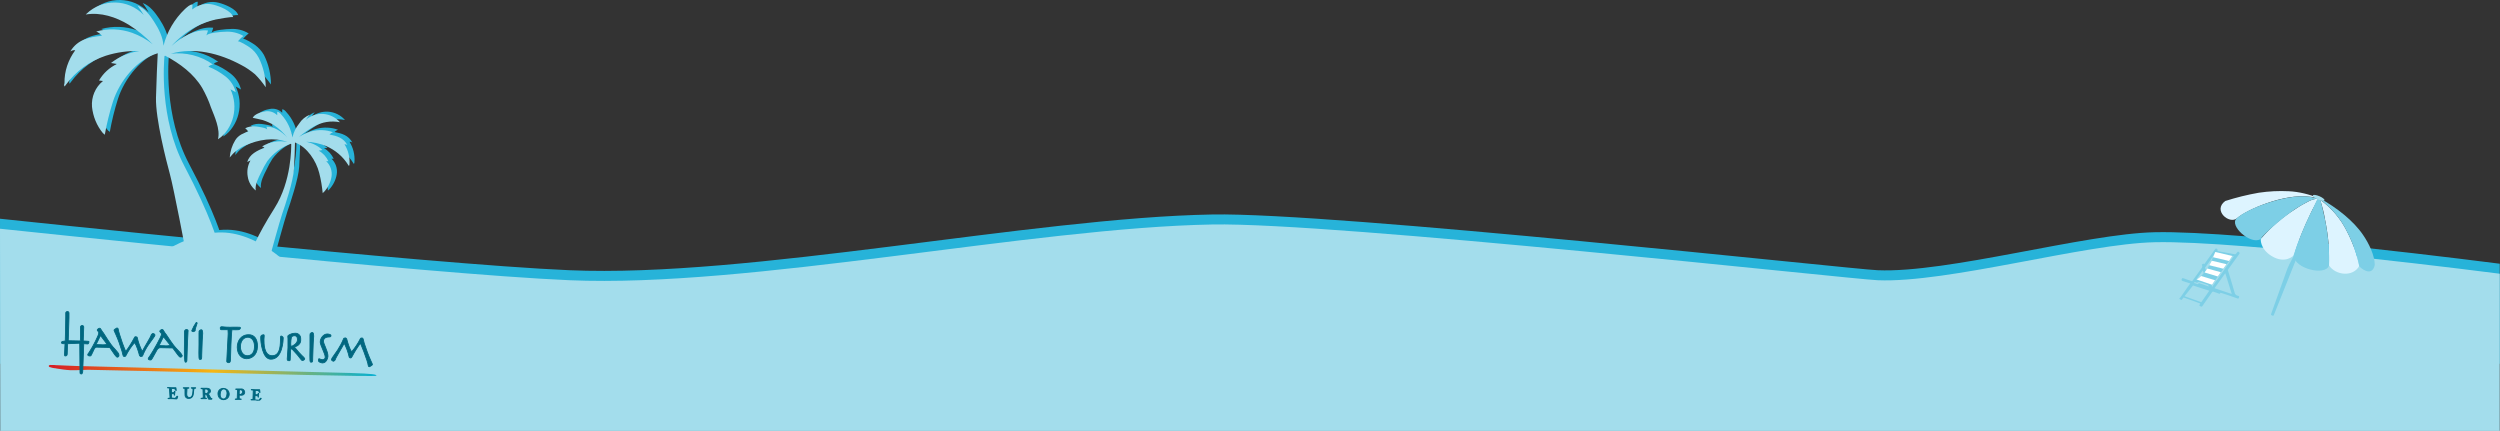 <?xml version="1.0" encoding="utf-8"?>
<!-- Generator: Adobe Illustrator 21.0.0, SVG Export Plug-In . SVG Version: 6.00 Build 0)  -->
<svg version="1.1" id="Layer_1" xmlns="http://www.w3.org/2000/svg" xmlns:xlink="http://www.w3.org/1999/xlink" x="0px" y="0px"
	 viewBox="0 0 1000.1 172.3" style="enable-background:new 0 0 1000.1 172.3;" xml:space="preserve">
<rect x="0" y="0" width="1000.1" height="172.3" fill="#333333" stroke="none"/>
<style type="text/css">
	.st0{fill:#27B3D9;}
	.st1{fill:#A3DDEC;}
	.st2{fill:#006780;stroke:#006780;stroke-width:0.34;}
	.st3{fill:url(#SVGID_1_);}
	.st4{fill:#7DCFE6;}
	.st5{fill:#DDF4FF;}
	.st6{clip-path:url(#SVGID_3_);}
	.st7{fill:#FFFFFF;}
</style>
<title>Asset 2</title>
<g id="Layer_2">
	<g id="menu_bar">
		<g id="_Group_">
			<path class="st0" d="M141.8,64.7L141.8,64.7c0.2-2.8-0.5-5.6-2-8c0.4,0,0.9,0.1,1.2,0.4c-1.6-3-4.2-3.7-7.2-4.3
				c0.4-0.4,0.9-0.7,1.4-0.9c-2.7-1-5.7-1.1-8.5-0.4c-1.8,0.5-3.6,1.3-5.1,2.3c1.8-1.6,3.9-3,6-4.2c3.2-1.8,6.8-2.3,10.4-1.6
				c-3.5-4-9.6-4.5-13.6-1c0,0-0.1,0.1-0.1,0.1c0.5-0.7,1-1.5,1.6-2.2c-1.7,0.7-3.2,1.9-4.2,3.5c-1.3,1.6-2.2,3.5-2.7,5.6
				c-0.6-3.4-2.1-6.6-4.4-9.1c-0.4-0.5-1.1-1.2-1.7-1.2c0,0.5,0,0.9,0,1.4c-1.3-1.3-3.2-1.9-5-1.5c-1.4,0.2-4.3,1.1-4.8,2.6
				c0.1-0.2,3.8,0.8,4.1,0.8c1.6,0.5,3.1,1.2,4.5,2c2.1,1.4,3.9,3.1,5.4,5c-2.2-2.4-5.4-4.5-8.3-4.3c0.1,0.4,0.2,0.8,0.3,1.2
				c-0.2-0.8-3.7-1.2-4.4-1.3c-1.5-0.2-3.1,0-4.4,0.7c0.5,0.4,0.9,0.9,1.3,1.4c-0.2-0.3-2.6,1-2.9,1.1c-1,0.6-1.8,1.3-2.4,2.3
				c-1.3,2.1-2,4.4-2.2,6.9c0.8-1,1.7-2,2.8-2.8c1.1-0.8,2.2-1.5,3.4-2c5.3-2.4,11.4-3.4,16.9-1.4c-3.5-0.7-7.1,0-10.2,1.8
				c0.4,0,0.8,0.3,1,0.6c-1.5,0.4-2.9,1.1-4.2,2c-1.3,0.9-2.3,2.1-2.8,3.6l1.3-0.6c-1.1,1.9-1.5,4.2-1.1,6.4
				c0.3,2.2,1.5,4.2,3.2,5.6c-0.4-2.4,1.2-5.3,2.2-7.3c0.7-1.5,1.5-3,2.4-4.4c2.4-3.2,5.6-5.6,9.4-7l0.2,0.1
				c0,1.3,0.2,14.8-6.7,25.7c-7.3,11.5-9.2,17.3-9.2,17.3l7.2,2.8c0,0,4-14.7,5.1-17.9s4.4-12.9,4.7-17.9c0.2-4,0.4-8.8,0.4-10.6
				c4.9,1.8,8.5,7.4,9.7,12.2c0.7,2.7,1.1,5.3,1.4,8.1l0.2-0.3l0,0c0,0,0.2,0,0.2-0.1c1.6-1.7,2.7-3.8,3.1-6.1
				c0.4-2.3-0.4-4.7-2.1-6.3h0.9c-0.9-1.8-2.2-3.3-3.9-4.2l1.4-0.1c-1.8-1.7-4.1-2.8-6.5-3.3c2.7,0.1,5.4,0.7,7.9,1.7
				c3.7,1.6,6.8,4.2,8.9,7.6c0.1,0.1,0.2,0.3,0.3,0.4C141.8,65.2,141.8,64.9,141.8,64.7z M118.6,56.4L118.6,56.4L118.6,56.4z"/>
			<path class="st0" d="M27.8,33.5c0.2-0.2,0.4-0.4,0.5-0.6c4-5.5,9.6-9.6,16-11.7c4.4-1.4,8.9-2,13.5-1.9
				c-4.2,0.6-8.1,2.2-11.4,4.8l2.4,0.4c-3,1.4-5.5,3.7-7.2,6.6l1.6,0.2c-3.1,2.5-4.7,6.4-4.4,10.3c0.4,3.9,1.9,7.6,4.4,10.6
				c0.1,0.1,0.3,0.3,0.4,0.2s0,0,0,0l0.3,0.5c0.8-4.5,1.9-9,3.3-13.4c2.6-8,9.4-16.9,17.9-19.3c-0.2,3.1-0.5,11.1-0.7,17.9
				c-0.2,8.5,4.1,25.2,5.6,30.7s6.3,30.7,6.3,30.7l12.6-3.8c0,0-2.5-9.9-13.3-30.2c-10.2-19.3-8.2-41.9-8-44.1l0.3-0.1
				C74,24.3,79.6,28.4,83,34.1c1.4,2.5,2.6,5.1,3.5,7.8c1.4,3.6,3.8,8.7,2.8,12.7c3.1-1.9,5.3-5.6,6.1-9c0.9-3.7,0.5-7.5-1.1-11
				l2.1,1.2c-0.6-2.5-2.1-4.8-4.2-6.4c-2.1-1.6-4.3-2.9-6.7-3.8c0.4-0.5,1.1-0.8,1.8-0.9c-4.9-3.5-10.9-5-16.9-4.3
				c9.4-2.7,19.5-0.2,28.2,4.5c2,1,3.8,2.3,5.5,3.8c1.6,1.6,3,3.3,4.3,5.1c0-4.1-1-8.2-2.8-11.8c-0.9-1.6-2.2-3-3.7-4.1
				c-0.4-0.3-4.3-2.8-4.7-2.3c0.7-0.8,1.4-1.6,2.3-2.2c-2.2-1.4-4.8-2-7.4-1.8c-1.2,0-7.1,0.4-7.5,1.6c0.3-0.7,0.5-1.4,0.7-2.1
				c-5-0.6-10.6,2.5-14.6,6.2c2.8-3.1,6.1-5.7,9.8-7.7C83,8.6,85.6,7.6,88.3,7c0.4-0.1,6.9-1.3,7-0.9c-0.7-2.6-5.5-4.4-7.8-5
				c-3-0.8-6.2-0.1-8.6,1.9c0.1-0.8,0.2-1.5,0.2-2.3c-1-0.1-2.2,1.1-3,1.8c-4.2,4-7.2,9.1-8.6,14.7c-0.2-3.4-1.9-6.8-3.8-9.7
				C62,5,60,2.3,57.1,1.2C58,2.4,58.8,3.7,59.5,5c-6.2-6.5-16.5-6.7-23-0.4c-0.1,0.1-0.1,0.1-0.2,0.2c6-1,12.1,1,17.2,4.1
				c3.5,2.2,6.7,4.8,9.6,7.8c-2.5-2-5.3-3.5-8.3-4.6c-4.6-1.6-9.6-1.8-14.3-0.5c0.9,0.4,1.7,1,2.3,1.7c-5.2,0.6-9.7,1.4-12.7,6.3
				c0.6-0.4,1.3-0.6,2-0.5c-2.9,3.8-4.4,8.4-4.3,13.1l0,0C27.6,32.7,27.7,33.1,27.8,33.5z M67.8,21.3L67.8,21.3
				C67.8,21.3,67.8,21.3,67.8,21.3L67.8,21.3z"/>
			<path class="st0" d="M60.7,104.4c0,0,14.6-11.9,28.8-12.5c16.1-0.6,29.8,14.7,29.8,14.7S104.3,107.3,60.7,104.4z"/>
		</g>
		<path class="st0" d="M0,87.5c0,0,171.2,18.2,227.8,20.6c72.2,3.1,184.9-21,257.2-22.3c48.6-0.9,255.8,21.9,266.1,22.3
			c28,1.2,82.9-14.6,110.9-15.2c34.7-0.8,138,12.6,138,12.6v40H0.1L0,87.5z"/>
		<path class="st1" d="M0,91.5c0,0,171.2,18.2,227.8,20.6c72.2,3.1,184.9-21,257.2-22.3c48.6-0.9,255.8,21.9,266.1,22.3
			c28,1.2,82.9-14.6,110.9-15.2c34.7-0.8,138,12.6,138,12.6v62.9H0.1L0,91.5z"/>
		<path class="st2" d="M67.8,155.7c0-0.4-0.1-0.5-0.2-0.5h-0.4c-0.1,0-0.2,0-0.2-0.1s0-0.1,0.1-0.1l1.6,0.1h1.6c0.1,0,0.1,0,0.1,0.1
			s0.1,0.8,0.1,0.9s0,0.1,0,0.1h-0.1c0,0-0.1,0-0.1-0.1l-0.2-0.3c-0.2-0.3-0.4-0.4-0.9-0.4s-0.6,0-0.6,0.3v1.4h0.5
			c0.4,0,0.5,0,0.6-0.3s0.1-0.3,0.2-0.3s0.1,0,0.1,0.1s0,0.5-0.1,0.8s0,0.4,0,0.6s0,0.1-0.1,0.1s-0.1,0-0.1-0.3s-0.2-0.3-0.5-0.3
			h-0.6v1.5c0,0.2,0.1,0.2,0.8,0.3s0.8,0,1.1-0.4l0.3-0.4c0,0,0,0,0.1,0h0.1c0,0,0.1,0,0.1,0.1c0,0,0,0.1,0,0.1l-0.3,0.8
			c0,0-0.1,0.1-0.2,0.1l-1.4-0.1h-1.9c-0.1,0-0.1-0.1-0.1-0.1s0-0.1,0.2-0.1h0.4c0.2,0,0.2-0.1,0.2-0.5L67.8,155.7z"/>
		<path class="st2" d="M74.7,157.6c0,1,0.4,1.4,1.1,1.4c0.9,0,1.3-0.8,1.4-2.7c0-0.9,0-0.9-0.4-1h-0.2c0,0-0.1,0-0.1-0.1
			s0-0.1,0.1-0.1h0.8h0.8c0.1,0,0.1,0,0.1,0.1s0,0.1-0.1,0.1h-0.3c-0.3,0-0.4,0.4-0.5,2c-0.1,1.1-0.6,2.1-1.9,2.1
			c-1.1,0-1.6-0.8-1.5-1.8v-1.8c0-0.4-0.1-0.5-0.3-0.5h-0.3c0,0-0.1,0-0.1-0.1s0-0.1,0.1-0.1h1h1.1c0.1,0,0.1,0.1,0.1,0.1
			s0,0.1-0.1,0.1h-0.3c-0.3,0-0.4,0.1-0.4,0.5L74.7,157.6z"/>
		<path class="st2" d="M81.2,156c0-0.4-0.1-0.5-0.3-0.5h-0.4c0,0-0.1,0-0.1-0.1s0-0.1,0.1-0.1h1.1h1.2c0.9,0,1.4,0.5,1.4,1.1
			c0,0.9-0.9,1-0.9,1.1c0,0.1,0.1,0.2,0.2,0.3l0.8,1.4c0.1,0.1,0.2,0.2,0.3,0.2c0.2,0,0.2,0,0.2,0.1s0,0.2-0.1,0.2h-0.6h-0.6
			c-0.1,0-0.1-0.1-0.2-0.3l-0.6-1.4c-0.1-0.2-0.2-0.3-0.4-0.3H82v1.1c0,0.4,0.1,0.5,0.2,0.5h0.3c0.1,0,0.1,0,0.1,0.1s0,0.1-0.1,0.1
			h-1h-1c-0.1,0-0.1-0.1-0.1-0.1s0-0.1,0.1-0.1H81c0.1,0,0.2-0.1,0.3-0.5L81.2,156z M82,157.4h0.4c0.5,0,0.9-0.3,0.9-0.8
			c0,0,0,0,0,0c0.1-0.5-0.3-0.9-0.8-1c0,0-0.1,0-0.1,0c-0.4,0-0.5,0-0.5,0.8L82,157.4z"/>
		<path class="st2" d="M89.5,155.4c1.2,0,2.2,1,2.2,2.3c0,1.2-1,2.2-2.3,2.2c-1.2,0-2.2-1-2.2-2.3c0,0,0,0,0,0
			c-0.1-1.1,0.7-2.1,1.8-2.2C89.1,155.3,89.3,155.3,89.5,155.4z M89.4,159.6c0.8,0,1.3-0.7,1.4-2s-0.5-2-1.3-2s-1.3,0.7-1.4,2
			S88.6,159.6,89.4,159.6z"/>
		<path class="st2" d="M95,156.3c0-0.3-0.1-0.4-0.3-0.5h-0.3c-0.1,0-0.1,0-0.1-0.1s0-0.1,0.1-0.1h1h1.1c0.7-0.1,1.3,0.5,1.4,1.2
			c0,0,0,0.1,0,0.1c0,0.7-0.5,1.2-1.2,1.2c-0.1,0-0.1,0-0.2,0c-0.3,0-0.5,0-0.8-0.1v1.1c0,0.4,0.1,0.5,0.3,0.5h0.4
			c0,0,0.1,0,0.1,0.1s0,0.1-0.1,0.1h-1.1h-1.1c-0.1,0-0.1-0.1-0.1-0.1s0-0.1,0.1-0.1h0.4c0.2,0,0.3-0.1,0.3-0.5L95,156.3z
			 M96.1,155.9c-0.3,0-0.4,0-0.4,1.4c0,0.4,0,0.5,0.3,0.5c0.5,0,1-0.4,1-0.9c0,0,0-0.1,0-0.1C97.1,156.3,96.7,155.9,96.1,155.9
			C96.2,155.9,96.2,155.9,96.1,155.9z"/>
		<path class="st2" d="M101.3,156.5c0-0.4-0.1-0.5-0.2-0.5h-0.4c-0.1,0-0.2,0-0.2-0.1s0-0.1,0.1-0.1l1.6,0.1h1.6
			c0.1,0,0.1,0,0.1,0.1s0.1,0.8,0.1,0.9s0,0.1,0,0.1h-0.1c0,0-0.1,0-0.1-0.1l-0.2-0.3c-0.2-0.3-0.4-0.4-0.9-0.4s-0.6,0-0.6,0.3v1.4
			h0.5c0.4,0,0.5,0,0.6-0.3s0.1-0.3,0.2-0.3s0.1,0,0.1,0.1s0,0.5-0.1,0.8s0,0.4,0,0.6s0,0.1-0.1,0.1s-0.1,0-0.1-0.3
			s-0.2-0.3-0.5-0.3H102v1.5c0,0.2,0.1,0.2,0.8,0.3s0.8,0,1.1-0.4l0.3-0.4c0,0,0,0,0.1,0h0.1c0,0,0.1,0,0.1,0.1c0,0,0,0.1,0,0.1
			L104,160c0,0-0.1,0.1-0.2,0.1l-1.4-0.1h-1.9c-0.1,0-0.1-0.1-0.1-0.1s0-0.1,0.2-0.1h0.4c0.2,0,0.2-0.1,0.2-0.5L101.3,156.5z"/>
		
			<linearGradient id="SVGID_1_" gradientUnits="userSpaceOnUse" x1="-27.405" y1="-108.705" x2="103.698" y2="-108.705" gradientTransform="matrix(1 2.000000e-02 2.000000e-02 -1 50.42 38.74)">
			<stop  offset="0" style="stop-color:#D61F26"/>
			<stop  offset="0.49" style="stop-color:#F7B611"/>
			<stop  offset="1" style="stop-color:#00AFD6"/>
		</linearGradient>
		<path class="st3" d="M140,149.2c-32.8-0.8-101.7-2.6-109.8-2.8c-3-0.1-5.2-0.2-7.3-0.3h-0.3c-0.5-0.1-1.3-0.1-2.5-0.1
			c-0.3,0-0.6,0.2-0.6,0.4s0.2,0.5,0.6,0.5c0.5,0.2,1.1,0.3,1.7,0.4c0.2,0,0.5,0,0.7,0.1c1.9,0.3,3.8,0.6,5.7,0.7
			c1.6,0,3.3,0,4.9-0.1c1.2-0.1,2.9-0.1,5.5,0c4.6,0.1,13.5,0.3,23,0.5c43,1.1,89,2.3,89,1.8S149.6,149.5,140,149.2z"/>
		<path class="st2" d="M125.4,133.5c0-0.1-0.2-0.5-0.5-0.5s-0.9,0.4-0.9,0.7s0-0.2,0,0.3c0,0.2,0,1.1,0,1.4c0,0.6,0,2.2,0,3.5
			c-0.1,5.7-0.1,6,0.5,6s0.6-0.4,0.6-1.8c0.1-4.4,0.3-7.7,0.4-8.7C125.4,134,125.4,133.8,125.4,133.5z"/>
		<path class="st2" d="M35,136.5c-0.2,0-1.5-0.1-1.7-0.1l0.2-5.6l0,0c0-0.3-0.3-0.6-0.6-0.6c-0.3,0-0.6,0.2-0.7,0.5l0,0l0,0l0,0v3.5
			v0.1c0,0.1,0,0.2,0,0.3c0,0.6,0,1.3-0.1,1.8l-4.8-0.1c0-0.8,0.2-7.3,0.3-9.2l0,0v-1.9l0,0c0-0.3-0.3-0.6-0.6-0.6
			c-0.3,0-0.6,0.2-0.7,0.5l0,0l0,0l0,0v1.4c0,0,0,0.1,0,0.1l0,0c0,0.8-0.1,6.9-0.2,9.8c-0.9,0.1-1.4,0.2-1.5,0.5s0.1,0.6,0.7,0.6
			h0.7v0.1c0,1.6-0.2,3-0.2,4.3c0,0.3,0.1,0.5,0.3,0.5c0.5,0,0.8-0.2,0.8-0.9l0.1-3.2c0-0.2-0.1-0.8,0.2-0.8
			c0.7-0.1,3.5-0.1,4.7-0.2L32,148.9c0,0.6,0.1,0.6,0.5,0.7s0.6-0.7,0.6-1.1l0.4-10.9c0,0,0-0.1,0.2-0.1l1.4,0.1
			c0.3,0,0.4-0.5,0.5-0.8S35.2,136.5,35,136.5z M62,134.1c0-0.1-0.1-0.6-0.8-0.7h-0.1c-0.2,0.1-0.3,0.2-0.4,0.3
			c-0.1,0.1-0.1,0.2-0.2,0.3c-0.2,0.9-2.9,5.1-3.6,6.6c-0.9-1.8-1.6-3.7-2-5.6c0-0.2-0.5-0.3-0.7-0.3s-0.3,0.1-0.5,0.5
			c-1,1.9-2.1,3.7-3.4,5.4c-1-2.3-1.8-4.6-2.5-6.9l-0.4-1.4l0,0l0,0v-0.2l-0.2-0.7l0,0c-0.1-0.1-0.2-0.2-0.4-0.2
			c-0.1,0-0.2,0-0.2,0.1c-0.4,0.2-1,0.6-1,0.8s0.3,0.6,0.7,1.6c1,2.2,1.8,4.5,2.5,6.8l0.4,1.6l0.1,0.2c0,0.1,0.1,0.2,0.1,0.2l0,0
			l0,0c0.1,0.1,0.3,0.1,0.4,0.1c0.3,0,0.5-0.1,0.6-0.4l0,0c0.9-1.8,2.1-3.6,3.4-5.1c0.8,0.8,1.7,3.9,2,5.1c0,0.1,0,0.1,0.1,0.1
			c0.1,0.2,0.3,0.4,0.6,0.3c0.3,0,0.5-0.1,0.6-0.4l0,0c0.6-1.5,1.4-3,2.3-4.3C60.9,135.8,62,134.4,62,134.1z M75.2,132.1l-0.1-0.1
			c-0.1-0.1-0.3-0.2-0.5-0.2c-0.4,0-0.8,0.4-0.8,0.8c0,0,0,0,0,0c0,0,0,0,0,0.1l0,0c0,0.2,0,0.3,0,0.5c0,0.2,0,0.4,0,0.5
			c0,0.1,0,0.2,0,0.4c0,0.6,0,1.1,0,2.2c-0.1,5.1-0.1,8.6,0.4,8.6s0.6-0.3,0.6-1.6c0.1-3.9,0.3-9.3,0.4-10.2c0-0.1,0-0.1,0-0.2
			c0,0,0-0.2,0-0.2C75.3,132.5,75.3,132.3,75.2,132.1L75.2,132.1z M81,132.4c0-0.1-0.2-0.5-0.5-0.5s-0.9,0.4-0.9,0.7s0-0.2,0,0.3
			c0,0.2,0,1.1,0,1.4c0,0.6,0,2.2,0,3.5c-0.1,5.7-0.1,6,0.5,6s0.6-0.4,0.6-1.8c0.1-4.4,0.3-7.7,0.4-8.8C81,132.9,81,132.7,81,132.4
			L81,132.4z M78.5,129c-0.7,1-1.3,2.1-1.8,3.3c0,0.2,0.4,0.4,0.6,0.4s0.8-0.3,0.8-0.5s0-0.2,0-0.4c0-0.3,0.8-2.5,0.8-2.6
			S78.6,129,78.5,129z M47.5,141.6l-0.2-0.3l-0.1-0.2l-1.1-1.3l0,0c-1.4-1.5-1.7-1.8-4.8-6.7l-0.2-0.2l0,0l-0.9-1.4l0,0
			c-0.1-0.1-0.2-0.2-0.3-0.2h-0.1c-0.3,0-0.9,0.5-0.9,0.7s0.3,0.4,0.5,0.7c0.1,0.2,0.1,0.4,0.1,0.6c0,0.8-2.4,5.5-3.8,7.6
			c-0.3,0.5-0.6,0.7-0.6,1s0.3,0.5,0.9,0.5h0.1c0.2,0,0.3-0.1,0.4-0.3v-0.1l0.1-0.1c0-0.1,0-0.1,0.1-0.2l0.9-1.9
			c0.2-0.7,0.9-1.1,1.6-0.9l4.7,0.1l2,2.9l0.5,0.6l0.2,0.2c0,0,0.1,0.1,0.1,0.1l0,0l0,0c0.1,0,0.1,0,0.2,0.1c0.4,0,0.7-0.4,0.7-0.7
			C47.6,142,47.5,141.8,47.5,141.6L47.5,141.6z M38.9,132.1c0.1,0.1,0.2,0.2,0.2,0.4L38.9,132.1z M40.4,137.9
			c-1.7,0-1.8-0.1-1.8-0.3s0.1-0.3,0.4-0.9l1.2-2.5l2.7,3.6C42.1,137.9,41.2,138,40.4,137.9L40.4,137.9z M72.7,141.9l-0.2-0.3
			l-0.1-0.2l-1.2-1.3l0,0c-1.4-1.5-1.7-1.7-4.8-6.4l-0.2-0.2l0,0l-0.9-1.4l0,0c-0.1-0.2-0.2-0.3-0.4-0.3h-0.1
			c-0.3,0-0.9,0.5-0.9,0.7s0.3,0.4,0.6,0.7c0.1,0.2,0.1,0.4,0.1,0.6c0,0.8-3.4,6.8-4.7,8.7c-0.3,0.5-0.6,0.7-0.6,1s0.3,0.5,0.9,0.5
			h0.1c0.1,0,0.3-0.1,0.4-0.3v-0.1l0.1-0.1c0-0.1,0-0.1,0.1-0.1l1.9-3.4c0.3-0.6,0.9-1,1.6-0.9l4.7,0.1l2,2.7l0.5,0.6l0.2,0.2
			l0.1,0.1h0.1l0,0c0.1,0,0.1,0,0.2,0.1c0.4,0,0.7-0.3,0.7-0.7c0,0,0,0,0,0C72.8,142.2,72.7,142,72.7,141.9L72.7,141.9z M64.2,132.9
			c0.1,0.1,0.2,0.2,0.2,0.4L64.2,132.9z M65.6,138.3c-1.7,0-1.8-0.1-1.8-0.3s0.1-0.2,0.4-0.9l1.2-2.4l2.7,3.4
			C67.3,138.4,66.5,138.4,65.6,138.3L65.6,138.3z"/>
		<path class="st2" d="M90.7,144.6c0-0.3,0.4-7,0.5-9.6c0.1-1,0.1-2.1,0-3.1h-2c-0.2,0-0.4,0-0.7,0s-0.4-0.4-0.4-0.7
			c0-0.3,0.3-0.5,0.6-0.5c0.5,0,1.3,0.2,3.3,0.2c1.3,0,2.6-0.1,3.9,0c0.2,0,0.3,0.1,0.3,0.3c-0.1,0.4-0.4,0.6-0.8,0.7
			c-0.7,0.1-1.9,0-2.6,0c-0.3,1.4-0.6,10.4-0.6,12.1S90.7,145,90.7,144.6z"/>
		<path class="st2" d="M99.6,133.9c1.9,0,3.5,1.5,3.4,4.8s-2.3,4.8-4.4,4.8c-1.8,0-3.7-1.6-3.7-4.6
			C94.9,136.6,96.3,133.8,99.6,133.9z M99,142.3c1,0,2.7-0.6,2.8-3.4s-1.2-3.9-2.6-4c-1.9,0-3,1.7-3,3.7
			C96.1,139.5,96.6,142.3,99,142.3z"/>
		<path class="st2" d="M104.7,134.1c0.3-0.1,0.5-0.2,0.8-0.2c0.1,0,0.2,0.1,0.2,0.4s-0.1,0.9-0.1,1.4c0,1.6-0.1,6.5,3.2,6.6
			c3.7,0.1,3.3-5.3,3.4-6.7c0-0.8,0-1.2,0.3-1.2c0.2,0.1,0.5,0.2,0.6,0.4c0.2,0.1,0.2,0.3,0.2,0.5c0,0.5-0.2,8.5-5,8.4
			c-3.3-0.1-4.1-6.8-4-9C104.4,134.4,104.5,134.2,104.7,134.1z"/>
		<path class="st2" d="M120.3,135.8c0.1,1.1-0.5,2.1-1.5,2.6l-1.3,0.5l0,0c0.2,0,0.4,0.1,0.6,0.3c1.9,2.5,3.8,4,3.8,4.2
			c0,0.2-0.1,0.4-0.2,0.5c-0.2,0.2-0.4,0.3-0.7,0.3c-0.2,0-0.4-0.1-0.5-0.3c-0.3-0.4-0.7-0.9-1.5-1.9l-1.9-2.1
			c-0.2-0.2-0.5-0.4-0.8-0.3c0,0.4-0.1,0.8-0.1,1.4l-0.1,2.9c0,0.2-0.1,0.4-0.3,0.4s-1,0.1-0.9-0.8c0-0.3,0.3-3.6,0.3-4.4
			c0-1.2,0-2.7,0-3.6c0-0.6-0.2-1.1,0.1-1.3c0.9-0.6,1.8-0.9,2.9-0.9c1.2,0,2.1,1,2.1,2.1C120.3,135.6,120.3,135.7,120.3,135.8z
			 M116.4,138.4c0,0.1,0.2,0.1,0.3,0.1s2.3-0.9,2.3-2.6c0-1.2-0.5-1.6-1.2-1.6c-0.5,0-0.9,0.2-1.2,0.5c-0.2,0.9-0.3,1.8-0.3,2.8
			L116.4,138.4z"/>
		<path class="st2" d="M127.6,143.5c0.3,0,0.8,0.4,1.4,0.4c0.6,0,1.1-0.4,1.1-1c0-1.4-1.9-4.6-2-6s1.3-3.4,2.9-3.3
			c0.3,0,1.4,0.2,1.4,0.6s-0.1,0.6-0.8,0.6c-1.6,0-2.2,0.8-2.2,1.7c0,1.2,1.8,3.9,1.8,6c0,0.4-0.5,2.7-2.2,2.7
			c-0.4,0-1.4-0.4-1.5-0.6c-0.1-0.2-0.1-0.4-0.1-0.6C127.4,143.6,127.5,143.5,127.6,143.5z"/>
		<path class="st2" d="M132.6,143.8c0,0.1,0.1,0.6,0.8,0.7h0.1c0.2-0.1,0.3-0.2,0.4-0.3c0.1-0.1,0.1-0.2,0.2-0.3
			c0.2-0.9,2.9-5.1,3.6-6.6c0.9,1.8,1.6,3.7,2,5.6c0,0.2,0.5,0.3,0.6,0.3s0.3-0.1,0.5-0.5c1-1.9,2.1-3.7,3.4-5.4
			c1,2.3,1.8,4.6,2.6,6.9l0.4,1.4l0,0l0,0v0.2l0.2,0.7l0,0c0.1,0.1,0.2,0.2,0.4,0.2c0.1,0,0.2,0,0.2-0.1c0.4-0.2,1-0.6,1-0.8
			s-0.3-0.6-0.7-1.6c-1-2.2-1.8-4.5-2.6-6.9l-0.4-1.6l-0.1-0.2c0-0.1-0.1-0.2-0.1-0.2l0,0l0,0c-0.1-0.1-0.3-0.1-0.4-0.1
			c-0.3,0-0.5,0.1-0.6,0.4l0,0c-0.9,1.8-2.1,3.6-3.4,5.1c-0.8-0.8-1.7-3.9-2-5.1c0-0.1,0-0.1-0.1-0.1c-0.1-0.2-0.3-0.4-0.6-0.3
			c-0.3,0-0.5,0.1-0.6,0.4l0,0c-0.6,1.5-1.4,3-2.3,4.4C133.7,142.1,132.6,143.4,132.6,143.8z"/>
		<path class="st4" d="M918.5,100.5l8.5-20.9c0.1-0.2,0.2-0.2,0.4-0.2l0.5,0.2c0.2,0.1,0.2,0.2,0.2,0.4l-8.4,20.9h0
			c-0.3,0.7-0.6,1.4-0.9,2.2l-9.2,23c-0.1,0.2-0.2,0.2-0.4,0.2l-0.5-0.2c-0.2-0.1-0.2-0.2-0.2-0.4l6.5-18.1
			C915.9,105.2,917.8,102.3,918.5,100.5L918.5,100.5z"/>
		<path class="st5" d="M927.9,79.4l0.6,0.5c0,0.1,0,0.2-0.1,0.2c4.4,3.2,8,7.5,10.4,12.3c2.3,4.4,4,9.1,5,14
			c-2.5,4.5-9.4,3.8-12.1-0.2c0.1-2.6,0-5.4-0.1-7.9c-0.3-3.5-0.8-7.1-1.5-10.5c-0.4-2.6-1.1-5.2-1.9-7.7
			C928.2,80.1,927.8,79.5,927.9,79.4z"/>
		<path class="st5" d="M890.2,80.4c4.4-1.4,8.8-2.5,13.4-3.3c4-0.6,8-0.8,12-0.6c4.1,0.2,8.2,1.2,12,2.8c0,0.1,0.1,0.1,0.1,0.2
			l-0.1-0.1h-0.1c-0.1,0.1-0.2,0.2-0.3,0.3l0,0c-0.4,0.5-0.7,1.5-1.5,3c-0.3,0.5-0.8,1.5-1.4,2.8c-2.6,5.4-4.9,11-6.7,16.7
			c-0.1,0-3.4,3.6-8.9,0.2c-4.7-2.9-4.3-6.8-4.3-6.8c4-4.7,8.6-8.7,13.9-12c1.7-1.2,3.5-2.2,5.3-3.1c1.1-0.6,2.4-0.9,3.6-1.1h0.1
			H927c-0.7-0.3-1.4-0.5-2.1-0.6l-0.9-0.1c-5.1-0.7-11.6,0.6-17.2,2.6c-5.5,1.9-10.1,4.4-11.9,6C891.9,89.9,885,84.2,890.2,80.4z"/>
		<path class="st4" d="M927.6,79.3c0.1,0,0.3,0.1,0.4,0.1c0.4,0.7,1.5,5.5,2.1,8.4c0.7,3.5,1.2,7,1.5,10.5c0.1,2.6,0.2,5.3,0.1,7.9
			c-1.3,4.3-13.8,1.4-14.2-4c1.8-5.7,4.1-11.3,6.7-16.7c0.7-1.3,1.2-2.3,1.4-2.8c0.8-1.5,1.1-2.5,1.5-3
			C927.3,79.5,927.4,79.4,927.6,79.3z"/>
		<path class="st4" d="M928.1,79.4c6.5,3.5,13.5,9,17.3,14.7c2.2,3.2,4.6,8.1,4.6,11.9c-1.2,5.4-6.2,0.7-6.2,0.5
			c-1-4.9-2.7-9.6-5-14c-2.4-4.9-6-9.2-10.5-12.5C928.2,79.8,928.1,79.6,928.1,79.4z"/>
		<path class="st4" d="M906.8,81.3c5.6-1.9,12.2-3.3,17.2-2.6l0.9,0.2c0.7,0.1,1.4,0.3,2.1,0.6h0.1H927c-1.3,0.2-2.5,0.5-3.6,1.1
			c-1.8,0.9-3.6,2-5.3,3.1c-6.1,4.2-12.3,9.9-13.9,12c-3.9,2.3-12.7-5.5-9.4-8.4C896.6,85.6,901.3,83.1,906.8,81.3z"/>
		
			<ellipse transform="matrix(0.393 -0.92 0.92 0.393 490.145 900.958)" class="st1" cx="927.2" cy="79.4" rx="0.7" ry="2.5"/>
		<path class="st1" d="M871.9,119.6c0.2,0.2,0.5,0.3,0.8,0.4c0,0,0.1-0.1,0.2-0.2l0.6-0.8l6.7,2.4c-0.1,0.1-0.2,0.2-0.2,0.4
			s-0.3,0.3-0.1,0.5c0.2,0.2,0.5,0.3,0.8,0.4c0,0,0.2-0.2,0.3-0.2c1.3-1.8,2.6-3.7,3.9-5.6c0.1-0.2,0.4-0.3,0.6-0.2c0,0,0,0,0,0
			c0.7,0.2,1.3,0.5,2,0.7s0.4,0.2,0.8-0.3l2.5,0.8c1.4,0.5,2.9,1,4.3,1.5c0.2,0.1,0.4,0,0.5-0.1c0,0,0,0,0-0.1
			c0.3-0.6,0.2-0.8-0.4-0.9c-0.7-0.1-1.2-0.7-1.3-1.4c-0.5-1.8-1.1-3.6-1.6-5.4c-0.3-1.1-0.7-2.1-1-3.2c-0.1-0.2,0-0.4,0.1-0.6
			c1.5-2,2.9-4.1,4.4-6.1c0.2-0.3,0.2-0.4-0.1-0.7s-0.5-0.3-0.8,0.1c-0.6,0.8-0.6,0.8-1.5,0.6l-6-1.1l-0.3-0.1
			c0.1-0.3,0-0.7-0.3-0.9c-0.1,0-0.2-0.1-0.3-0.1c-0.1,0-0.2,0.1-0.3,0.2l-3.7,5.1l-0.6,0.9c-0.3-0.2-0.7-0.1-1,0.2
			c-0.1,0.1-0.1,0.2,0,0.3c0.2,0.4,0.1,0.9-0.2,1.2c-1.2,1.7-2.4,3.4-3.6,5c-0.1,0.2-0.3,0.2-0.5,0.1c0,0,0,0,0,0
			c-1.1-0.4-2.2-0.7-3.2-1.1c-0.3-0.1-0.5,0-0.6,0.3c-0.2,0.5-0.1,0.6,0.3,0.8l3.1,1l-1.1,1.5l-2.8,4
			C871.9,119.3,871.7,119.4,871.9,119.6z M881.4,109.5c-0.5,0.5-1,1.1-1.6,1.6c-0.4,0.3-0.8,0.6-1.2,0.8l0-0.1l2.6-3.6
			c0.1,0.3,0.2,0.5,0.3,0.8C881.6,109.1,881.6,109.3,881.4,109.5z M883.1,113.9c0.3,0.1,0.4,0.3,0.5,0.7l-3.5-1.2
			c-0.6-0.2-0.5-0.2-0.8,0.3l-1.6-0.5c0.1-0.3,0.3-0.4,0.5-0.3c0.2,0.1,0.4,0.1,0.6,0.2c0.1,0,0.3,0,0.4-0.1
			c0.2-0.2,0.5-0.2,0.8-0.1C881,113.2,882.1,113.5,883.1,113.9z M885.9,115.3l4.3-6l2.6,8.3L885.9,115.3z M884.9,114
			c0.8-1.2,1.7-2.5,2.6-3.7s1.9-2.6,2.8-3.9c1-1.3,1.9-2.6,2.7-4l0.6,0.1l-8.6,12.2h-0.1C884.8,114.4,884.7,114.2,884.9,114
			L884.9,114z M882.5,108.2c-0.1-0.3-0.2-0.5-0.3-0.8c-0.1-0.2-0.1-0.5,0.1-0.6c0.7-0.9,1.3-1.9,2-2.8l1.3-2
			C884.9,104.2,883.8,106.3,882.5,108.2L882.5,108.2z M873.9,118.5C873.9,118.4,873.9,118.4,873.9,118.5l3.4-4.3l4,1.3l2.5,0.8
			l-3.2,4.6L873.9,118.5z"/>
		<path class="st4" d="M871.9,119.6c0.2,0.2,0.5,0.3,0.8,0.4c0,0,0.1-0.1,0.2-0.2l0.6-0.8l6.7,2.4c-0.1,0.1-0.2,0.2-0.2,0.4
			s-0.3,0.3-0.1,0.5c0.2,0.2,0.5,0.3,0.8,0.4c0,0,0.2-0.2,0.3-0.2c1.3-1.8,2.6-3.7,3.9-5.6c0.1-0.2,0.4-0.3,0.6-0.2c0,0,0,0,0,0
			c0.7,0.2,1.3,0.5,2,0.7s0.4,0.2,0.8-0.3l2.5,0.8c1.4,0.5,2.9,1,4.3,1.5c0.2,0.1,0.4,0,0.5-0.1c0,0,0,0,0-0.1
			c0.3-0.6,0.2-0.8-0.4-0.9c-0.7-0.1-1.2-0.7-1.3-1.4c-0.5-1.8-1.1-3.6-1.6-5.4c-0.3-1.1-0.7-2.1-1-3.2c-0.1-0.2,0-0.4,0.1-0.6
			c1.5-2,2.9-4.1,4.4-6.1c0.2-0.3,0.2-0.4-0.1-0.7s-0.5-0.3-0.8,0.1c-0.6,0.8-0.6,0.8-1.5,0.6l-6-1.1l-0.3-0.1
			c0.1-0.3,0-0.7-0.3-0.9c-0.1,0-0.2-0.1-0.3-0.1c-0.1,0-0.2,0.1-0.3,0.2l-3.7,5.1l-0.6,0.9c-0.3-0.2-0.7-0.1-1,0.2
			c-0.1,0.1-0.1,0.2,0,0.3c0.2,0.4,0.1,0.9-0.2,1.2c-1.2,1.7-2.4,3.4-3.6,5c-0.1,0.2-0.3,0.2-0.5,0.1c0,0,0,0,0,0
			c-1.1-0.4-2.2-0.7-3.2-1.1c-0.3-0.1-0.5,0-0.6,0.3c-0.2,0.5-0.1,0.6,0.3,0.8l3.1,1l-1.1,1.5l-2.8,4
			C871.9,119.3,871.7,119.4,871.9,119.6z M881.4,109.5c-0.5,0.5-1,1.1-1.6,1.6c-0.4,0.3-0.8,0.6-1.2,0.8l0-0.1l2.6-3.6
			c0.1,0.3,0.2,0.5,0.3,0.8C881.6,109.1,881.6,109.3,881.4,109.5z M883.1,113.9c0.3,0.1,0.4,0.3,0.5,0.7l-3.5-1.2
			c-0.6-0.2-0.5-0.2-0.8,0.3l-1.6-0.5c0.1-0.3,0.3-0.4,0.5-0.3c0.2,0.1,0.4,0.1,0.6,0.2c0.1,0,0.3,0,0.4-0.1
			c0.2-0.2,0.5-0.2,0.8-0.1C881,113.2,882.1,113.5,883.1,113.9z M885.9,115.3l4.3-6l2.6,8.3L885.9,115.3z M884.9,114
			c0.8-1.2,1.7-2.5,2.6-3.7s1.9-2.6,2.8-3.9c1-1.3,1.9-2.6,2.7-4l0.6,0.1l-8.6,12.2h-0.1C884.8,114.4,884.7,114.2,884.9,114
			L884.9,114z M882.5,108.2c-0.1-0.3-0.2-0.5-0.3-0.8c-0.1-0.2-0.1-0.5,0.1-0.6c0.7-0.9,1.3-1.9,2-2.8l1.3-2
			C884.9,104.2,883.8,106.3,882.5,108.2L882.5,108.2z M873.9,118.5C873.9,118.4,873.9,118.4,873.9,118.5l3.4-4.3l4,1.3l2.5,0.8
			l-3.2,4.6L873.9,118.5z"/>
		<g>
			<defs>
				<path id="SVGID_2_" d="M871.9,119.6c0.2,0.2,0.5,0.3,0.8,0.4c0,0,0.1-0.1,0.2-0.2l0.6-0.8l6.7,2.4c-0.1,0.1-0.2,0.2-0.2,0.4
					s-0.3,0.3-0.1,0.5c0.2,0.2,0.5,0.3,0.8,0.4c0,0,0.2-0.2,0.3-0.2c1.3-1.8,2.6-3.7,3.9-5.6c0.1-0.2,0.4-0.3,0.6-0.2c0,0,0,0,0,0
					c0.7,0.2,1.3,0.5,2,0.7s0.4,0.2,0.8-0.3l2.5,0.8c1.4,0.5,2.9,1,4.3,1.5c0.2,0.1,0.4,0,0.5-0.1c0,0,0,0,0-0.1
					c0.3-0.6,0.2-0.8-0.4-0.9c-0.7-0.1-1.2-0.7-1.3-1.4c-0.5-1.8-1.1-3.6-1.6-5.4c-0.3-1.1-0.7-2.1-1-3.2c-0.1-0.2,0-0.4,0.1-0.6
					c1.5-2,2.9-4.1,4.4-6.1c0.2-0.3,0.2-0.4-0.1-0.7s-0.5-0.3-0.8,0.1c-0.6,0.8-0.6,0.8-1.5,0.6l-6-1.1l-0.3-0.1
					c0.1-0.3,0-0.7-0.3-0.9c-0.1,0-0.2-0.1-0.3-0.1c-0.1,0-0.2,0.1-0.3,0.2l-3.7,5.1l-0.6,0.9c-0.3-0.2-0.7-0.1-1,0.2
					c-0.1,0.1-0.1,0.2,0,0.3c0.2,0.4,0.1,0.9-0.2,1.2c-1.2,1.7-2.4,3.4-3.6,5c-0.1,0.2-0.3,0.2-0.5,0.1c0,0,0,0,0,0
					c-1.1-0.4-2.2-0.7-3.2-1.1c-0.3-0.1-0.5,0-0.6,0.3c-0.2,0.5-0.1,0.6,0.3,0.8l3.1,1l-1.1,1.5l-2.8,4
					C871.9,119.3,871.7,119.4,871.9,119.6z M881.4,109.5c-0.5,0.5-1,1.1-1.6,1.6c-0.4,0.3-0.8,0.6-1.2,0.8l0-0.1l2.6-3.6
					c0.1,0.3,0.2,0.5,0.3,0.8C881.6,109.1,881.6,109.3,881.4,109.5z M883.1,113.9c0.3,0.1,0.4,0.3,0.5,0.7l-3.5-1.2
					c-0.6-0.2-0.5-0.2-0.8,0.3l-1.6-0.5c0.1-0.3,0.3-0.4,0.5-0.3c0.2,0.1,0.4,0.1,0.6,0.2c0.1,0,0.3,0,0.4-0.1
					c0.2-0.2,0.5-0.2,0.8-0.1C881,113.2,882.1,113.5,883.1,113.9z M885.9,115.3l4.3-6l2.6,8.3L885.9,115.3z M884.9,114
					c0.8-1.2,1.7-2.5,2.6-3.7s1.9-2.6,2.8-3.9c1-1.3,1.9-2.6,2.7-4l0.6,0.1l-8.6,12.2h-0.1C884.8,114.4,884.7,114.2,884.9,114
					L884.9,114z M882.5,108.2c-0.1-0.3-0.2-0.5-0.3-0.8c-0.1-0.2-0.1-0.5,0.1-0.6c0.7-0.9,1.3-1.9,2-2.8l1.3-2
					C884.9,104.2,883.8,106.3,882.5,108.2L882.5,108.2z M873.9,118.5C873.9,118.4,873.9,118.4,873.9,118.5l3.4-4.3l4,1.3l2.5,0.8
					l-3.2,4.6L873.9,118.5z"/>
			</defs>
			<clipPath id="SVGID_3_">
				<use xlink:href="#SVGID_2_"  style="overflow:visible;"/>
			</clipPath>
			<g class="st6">
				<polygon class="st7" points="886.2,100.8 893,102.4 891.7,104.4 885.3,102.9 				"/>
				<polygon class="st7" points="884.8,104.3 890.7,105.7 889.4,107.5 883.8,106.1 				"/>
				<polygon class="st7" points="883,107.4 888.4,108.9 887.2,110.6 881.9,109 				"/>
				<polygon class="st7" points="880.5,110.4 886.1,112.1 884.9,113.9 878.7,111.8 				"/>
			</g>
		</g>
		<g id="_Group_2">
			<path id="_Compound_Path_" class="st1" d="M139.8,65.7L139.8,65.7c0.2-2.8-0.5-5.6-2-8c0.4,0,0.9,0.1,1.2,0.4
				c-1.6-3-4.2-3.7-7.2-4.3c0.4-0.4,0.9-0.7,1.4-0.9c-2.7-1-5.7-1.1-8.5-0.4c-1.8,0.5-3.6,1.3-5.1,2.3c1.8-1.6,3.9-3,6-4.2
				c3.1-1.8,6.8-2.4,10.4-1.7c-3.5-4-9.6-4.5-13.6-1c0,0-0.1,0.1-0.1,0.1c0.5-0.7,1-1.5,1.6-2.1c-1.7,0.7-3.2,1.9-4.2,3.5
				c-1.3,1.6-2.3,3.5-2.7,5.6c-0.6-3.4-2.1-6.6-4.4-9.1c-0.4-0.5-1.1-1.2-1.7-1.2c0,0.5,0,0.9,0,1.4c-1.3-1.3-3.2-1.9-5-1.5
				c-1.4,0.2-4.3,1.1-4.8,2.6C101,47,104.8,48,105,48c1.6,0.5,3.1,1.2,4.5,2c2.1,1.4,3.9,3.1,5.4,5c-2.2-2.4-5.4-4.5-8.3-4.3
				c0.1,0.4,0.2,0.8,0.3,1.2c-0.2-0.8-3.7-1.2-4.4-1.3c-1.5-0.2-3.1,0-4.4,0.7c0.5,0.4,0.9,0.9,1.3,1.4c-0.2-0.3-2.6,1-2.9,1.1
				c-1,0.6-1.8,1.3-2.4,2.3c-1.3,2.1-2,4.4-2.2,6.9c0.8-1,1.7-2,2.8-2.8c1.1-0.8,2.2-1.5,3.4-2c5.3-2.4,11.4-3.4,16.9-1.4
				c-3.5-0.7-7.1-0.1-10.2,1.8c0.4,0,0.8,0.3,1,0.6c-1.5,0.4-2.9,1.1-4.2,2c-1.3,0.9-2.3,2.2-2.7,3.6l1.3-0.6
				c-1.1,1.9-1.5,4.2-1.1,6.4c0.3,2.2,1.5,4.2,3.2,5.6c-0.4-2.4,1.2-5.3,2.2-7.3c0.7-1.5,1.5-3,2.4-4.4c2.4-3.2,5.6-5.6,9.4-7
				l0.2,0.1c0,1.3,0.2,14.8-6.7,25.7c-7.3,11.5-9.2,17.3-9.2,17.3l7.2,2.8c0,0,4-14.7,5.1-17.9s4.4-12.9,4.7-17.9
				c0.2-4,0.4-8.8,0.4-10.6c4.9,1.8,8.5,7.4,9.7,12.2c0.7,2.7,1.1,5.3,1.4,8.1l0.2-0.3l0,0c0,0,0.2,0,0.2-0.1
				c1.6-1.7,2.7-3.8,3.1-6.1c0.4-2.3-0.4-4.7-2.1-6.3h0.9c-0.9-1.8-2.2-3.3-3.9-4.2L129,60c-1.8-1.7-4.1-2.8-6.5-3.3
				c2.7,0.1,5.4,0.7,7.9,1.7c3.7,1.6,6.8,4.2,8.9,7.6c0.1,0.1,0.2,0.3,0.3,0.4C139.7,66.2,139.8,66,139.8,65.7z M116.6,57.4
				L116.6,57.4C116.6,57.4,116.6,57.4,116.6,57.4L116.6,57.4z"/>
			<path id="_Compound_Path_2" class="st1" d="M25.8,34.6c0.2-0.2,0.4-0.4,0.5-0.6c4-5.5,9.6-9.6,16-11.7c4.4-1.4,8.9-2,13.5-1.9
				c-4.2,0.6-8.1,2.2-11.4,4.8l2.4,0.4c-3,1.4-5.5,3.7-7.2,6.6l1.6,0.2c-3.1,2.5-4.7,6.4-4.4,10.3c0.4,3.9,1.9,7.6,4.4,10.6
				c0.1,0.1,0.3,0.3,0.4,0.2s0,0,0,0l0.3,0.5c0.8-4.5,1.9-9,3.3-13.4c2.6-8,9.4-16.8,17.9-19.3c-0.2,3.1-0.5,11.1-0.7,17.8
				c-0.2,8.5,4.1,25.2,5.6,30.7s6.3,30.7,6.3,30.7L87,96.7c0,0-2.5-9.9-13.2-30.2c-10.2-19.3-8.2-41.9-8-44.1l0.3-0.1
				c5.9,3.1,11.4,7.2,14.8,12.9c1.4,2.5,2.6,5.1,3.5,7.8c1.4,3.6,3.8,8.7,2.8,12.7c3.1-1.9,5.3-5.6,6.1-9c0.9-3.7,0.5-7.5-1.1-11
				l2.1,1.2c-0.6-2.5-2.1-4.8-4.2-6.4c-2.1-1.6-4.3-2.9-6.7-3.8c0.4-0.5,1.1-0.8,1.8-0.9c-4.9-3.5-10.9-5-16.9-4.3
				c9.4-2.7,19.5-0.2,28.2,4.5c2,1,3.8,2.3,5.5,3.7c1.6,1.6,3,3.3,4.3,5.2c0-4.1-1-8.2-2.8-11.8c-0.9-1.7-2.1-3.1-3.7-4.2
				c-0.4-0.3-4.3-2.8-4.7-2.3c0.7-0.8,1.4-1.6,2.3-2.2c-2.2-1.3-4.8-1.9-7.4-1.7c-1.2,0-7.1,0.4-7.5,1.6c0.3-0.7,0.5-1.4,0.7-2.1
				c-5-0.6-10.6,2.5-14.6,6.2c2.8-3.1,6.1-5.7,9.8-7.7c2.5-1.3,5.1-2.3,7.9-2.9c0.4-0.1,6.9-1.3,7-0.9c-0.7-2.6-5.5-4.4-7.8-5
				c-3-0.8-6.2-0.1-8.6,1.9C76.9,3.4,77,2.6,77,1.8c-1-0.1-2.2,1.1-3,1.8c-4.2,4-7.2,9.1-8.6,14.7c-0.2-3.4-1.9-6.8-3.8-9.7
				C60,6.1,58,3.4,55,2.2c0.9,1.2,1.7,2.5,2.5,3.8c-6.2-6.5-16.5-6.7-23-0.4c-0.1,0.1-0.1,0.1-0.2,0.2c6-1,12.1,1,17.2,4.1
				c3.5,2.2,6.7,4.8,9.6,7.8c-2.5-2-5.3-3.5-8.3-4.6c-4.6-1.6-9.6-1.8-14.3-0.5c0.9,0.4,1.7,1,2.3,1.7c-5.2,0.6-9.7,1.4-12.7,6.3
				c0.6-0.4,1.3-0.6,2-0.5c-2.8,3.8-4.4,8.4-4.3,13.2l0,0C25.6,33.7,25.6,34.2,25.8,34.6z M65.8,22.3L65.8,22.3
				C65.8,22.3,65.8,22.3,65.8,22.3L65.8,22.3z"/>
			<path id="_Path_" class="st1" d="M58.6,105.4c0,0,14.6-11.9,28.8-12.4c16.1-0.6,29.8,14.7,29.8,14.7S102.2,108.3,58.6,105.4z"/>
		</g>
	</g>
</g>
</svg>
